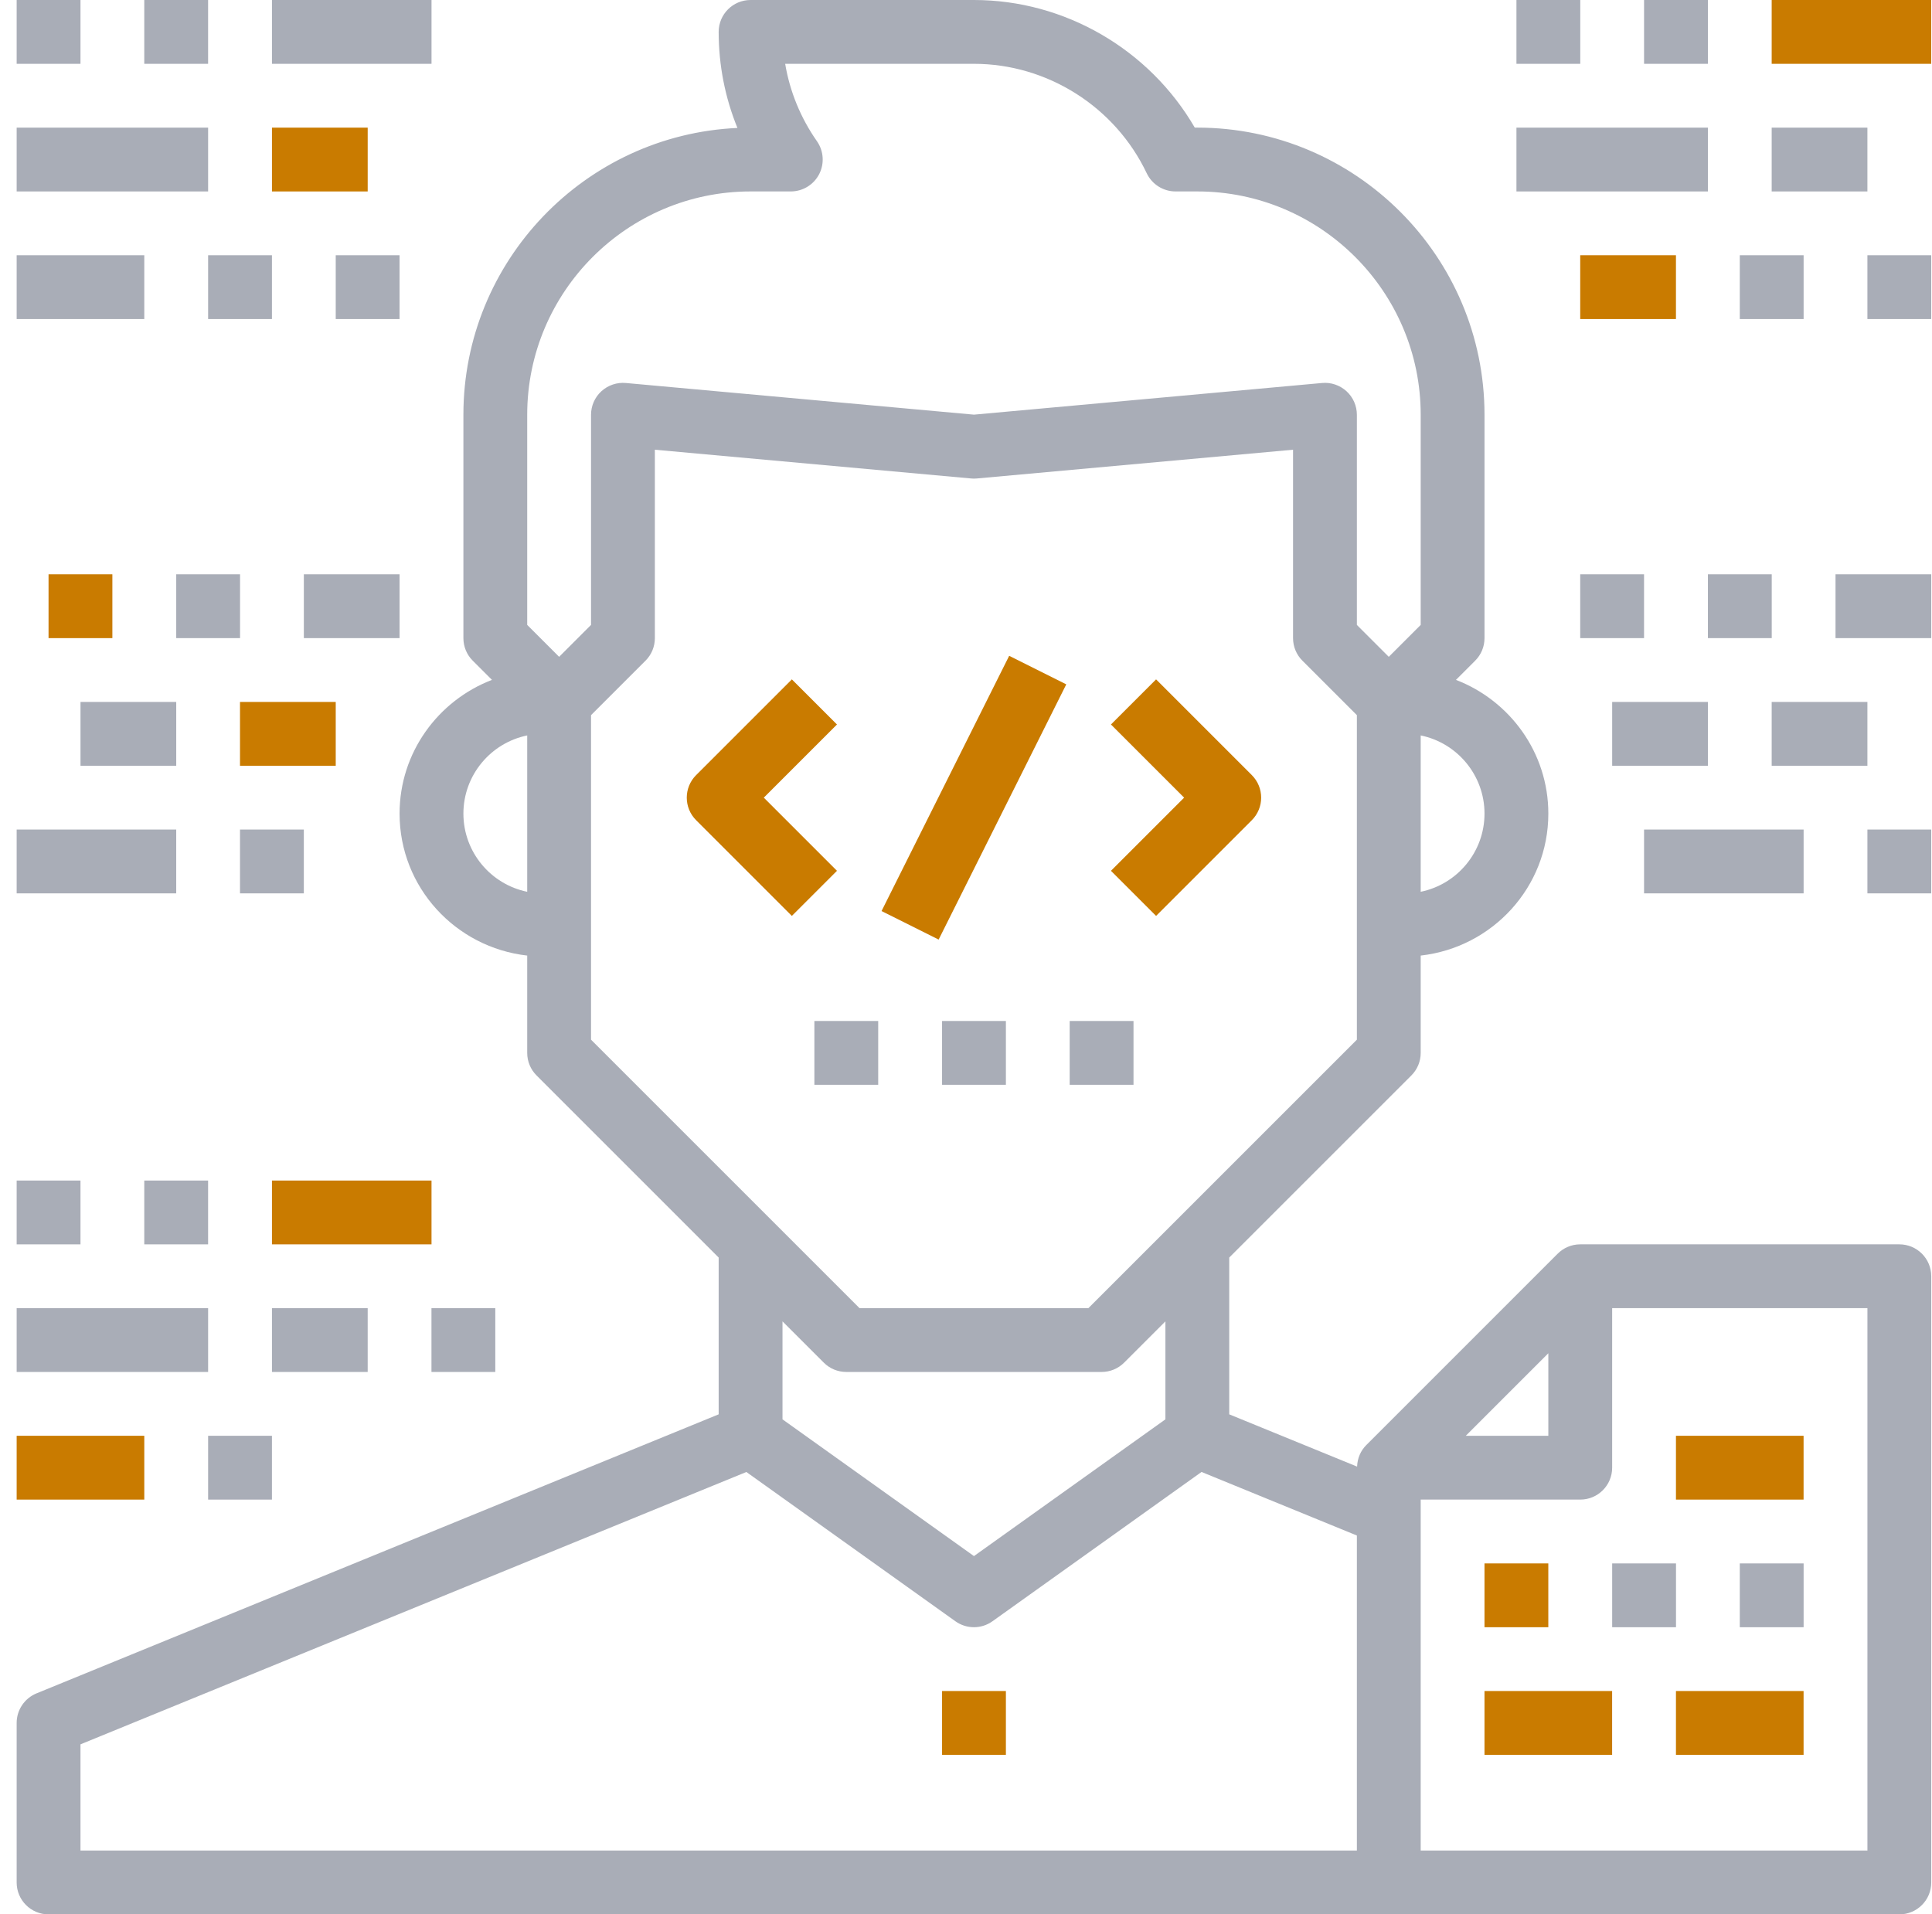 <svg width="111" height="110" viewBox="0 0 111 110" fill="none" xmlns="http://www.w3.org/2000/svg">
<path d="M4.624 0H0.957V3.667H4.624V0Z" fill="#A9ADB7"/>
<path d="M11.956 0H8.289V3.667H11.956V0Z" fill="#A9ADB7"/>
<path d="M15.624 14.666H11.957V18.333H15.624V14.666Z" fill="#A9ADB7"/>
<path d="M22.956 14.666H19.289V18.333H22.956V14.666Z" fill="#A9ADB7"/>
<path d="M21.125 7.334H15.625V11.001H21.125V7.334Z" fill="#C97B00"/>
<path d="M24.792 0H15.625V3.667H24.792V0Z" fill="#A9ADB7"/>
<path d="M11.957 7.334H0.957V11.001H11.957V7.334Z" fill="#A9ADB7"/>
<path d="M8.29 14.666H0.957V18.333H8.29V14.666Z" fill="#A9ADB7"/>
<path d="M17.456 47.666H13.789V51.333H17.456V47.666Z" fill="#A9ADB7"/>
<path d="M13.792 33H10.125V36.667H13.792V33Z" fill="#A9ADB7"/>
<path d="M6.456 33H2.789V36.667H6.456V33Z" fill="#C97B00"/>
<path d="M10.125 40.334H4.625V44.001H10.125V40.334Z" fill="#A9ADB7"/>
<path d="M10.124 47.666H0.957V51.333H10.124V47.666Z" fill="#A9ADB7"/>
<path d="M19.289 40.334H13.789V44.001H19.289V40.334Z" fill="#C97B00"/>
<path d="M22.957 33H17.457V36.667H22.957V33Z" fill="#A9ADB7"/>
<path d="M90.792 0H87.125V3.667H90.792V0Z" fill="#A9ADB7"/>
<path d="M98.124 0H94.457V3.667H98.124V0Z" fill="#A9ADB7"/>
<path d="M103.624 14.666H99.957V18.333H103.624V14.666Z" fill="#A9ADB7"/>
<path d="M110.956 14.666H107.289V18.333H110.956V14.666Z" fill="#A9ADB7"/>
<path d="M107.289 7.334H101.789V11.001H107.289V7.334Z" fill="#A9ADB7"/>
<path d="M110.956 0H101.789V3.667H110.956V0Z" fill="#C97B00"/>
<path d="M98.125 7.334H87.125V11.001H98.125V7.334Z" fill="#A9ADB7"/>
<path d="M96.289 14.666H90.789V18.333H96.289V14.666Z" fill="#C97B00"/>
<path d="M110.956 47.666H107.289V51.333H110.956V47.666Z" fill="#A9ADB7"/>
<path d="M101.792 33H98.125V36.667H101.792V33Z" fill="#A9ADB7"/>
<path d="M94.456 33H90.789V36.667H94.456V33Z" fill="#A9ADB7"/>
<path d="M98.125 40.334H92.625V44.001H98.125V40.334Z" fill="#A9ADB7"/>
<path d="M103.624 47.666H94.457V51.333H103.624V47.666Z" fill="#A9ADB7"/>
<path d="M107.289 40.334H101.789V44.001H107.289V40.334Z" fill="#A9ADB7"/>
<path d="M110.957 33H105.457V36.667H110.957V33Z" fill="#A9ADB7"/>
<path d="M4.624 67.834H0.957V71.501H4.624V67.834Z" fill="#A9ADB7"/>
<path d="M11.956 67.834H8.289V71.501H11.956V67.834Z" fill="#A9ADB7"/>
<path d="M15.624 82.5H11.957V86.167H15.624V82.5Z" fill="#A9ADB7"/>
<path d="M28.456 75.166H24.789V78.833H28.456V75.166Z" fill="#A9ADB7"/>
<path d="M21.125 75.166H15.625V78.833H21.125V75.166Z" fill="#A9ADB7"/>
<path d="M24.792 67.834H15.625V71.501H24.792V67.834Z" fill="#C97B00"/>
<path d="M11.957 75.166H0.957V78.833H11.957V75.166Z" fill="#A9ADB7"/>
<path d="M8.29 82.5H0.957V86.167H8.29V82.5Z" fill="#C97B00"/>
<path d="M109.124 71.5H90.79C90.282 71.5 89.824 71.707 89.492 72.039L78.498 83.034C78.179 83.351 77.986 83.789 77.97 84.271L70.624 81.268V72.259L81.087 61.796C81.431 61.453 81.624 60.988 81.624 60.5V54.907C85.738 54.444 88.957 50.985 88.957 46.75C88.957 43.241 86.744 40.256 83.65 39.066L84.753 37.963C85.098 37.62 85.29 37.154 85.29 36.667V23.833C85.29 14.735 77.889 7.333 68.79 7.333H68.644C66.04 2.844 61.184 0 55.957 0H43.124C42.11 0 41.29 0.82 41.29 1.833C41.29 3.744 41.657 5.61 42.368 7.352C33.62 7.748 26.624 14.989 26.624 23.833V36.667C26.624 37.154 26.816 37.62 27.161 37.963L28.265 39.066C25.17 40.256 22.957 43.241 22.957 46.75C22.957 50.985 26.176 54.444 30.29 54.907V60.5C30.29 60.988 30.483 61.453 30.828 61.796L41.29 72.259V81.268L2.096 97.302C1.406 97.587 0.957 98.256 0.957 99V108.167C0.957 109.181 1.777 110 2.79 110H79.79H109.124C110.138 110 110.957 109.181 110.957 108.167V73.333C110.957 72.32 110.138 71.5 109.124 71.5ZM85.29 46.75C85.29 48.963 83.714 50.816 81.624 51.242V42.258C83.714 42.684 85.29 44.537 85.29 46.75ZM30.29 51.242C28.2 50.816 26.624 48.963 26.624 46.75C26.624 44.537 28.2 42.684 30.29 42.258V51.242ZM30.29 35.908V23.833C30.29 16.759 36.049 11 43.124 11H45.434C46.117 11 46.743 10.62 47.06 10.015C47.375 9.409 47.328 8.679 46.939 8.118C45.996 6.771 45.379 5.258 45.111 3.667H55.957C60.17 3.667 64.068 6.134 65.883 9.955C66.187 10.593 66.832 11 67.538 11H68.79C75.865 11 81.624 16.759 81.624 23.833V35.908L79.79 37.741L77.957 35.908V23.833C77.957 23.318 77.741 22.827 77.361 22.48C76.98 22.134 76.47 21.958 75.957 22.007L55.957 23.826L35.957 22.007C35.447 21.96 34.936 22.132 34.553 22.48C34.173 22.827 33.957 23.318 33.957 23.833V35.908L32.124 37.741L30.29 35.908ZM33.957 59.741V53.167V41.092L37.087 37.963C37.431 37.62 37.624 37.154 37.624 36.667V25.841L55.79 27.493C55.902 27.504 56.012 27.504 56.124 27.493L74.29 25.841V36.667C74.29 37.154 74.483 37.62 74.828 37.963L77.957 41.092V53.167V59.741L62.531 75.167H49.383L33.957 59.741ZM66.957 75.926V81.556L55.957 89.413L44.957 81.556V75.926L47.328 78.296C47.67 78.641 48.136 78.833 48.624 78.833H63.29C63.778 78.833 64.244 78.641 64.587 78.296L66.957 75.926ZM77.957 106.333H4.624V100.23L42.882 84.581L54.892 93.159C55.211 93.386 55.583 93.5 55.957 93.5C56.331 93.5 56.703 93.386 57.022 93.157L69.032 84.579L77.957 88.231V106.333ZM88.957 77.759V82.5H84.216L88.957 77.759ZM107.29 106.333H81.624V86.999V86.167H90.79C91.804 86.167 92.624 85.347 92.624 84.333V75.167H107.29V106.333Z" fill="#A9ADB7"/>
<path d="M88.956 89.834H85.289V93.501H88.956V89.834Z" fill="#C97B00"/>
<path d="M96.292 89.834H92.625V93.501H96.292V89.834Z" fill="#A9ADB7"/>
<path d="M103.624 89.834H99.957V93.501H103.624V89.834Z" fill="#A9ADB7"/>
<path d="M92.622 97.166H85.289V100.833H92.622V97.166Z" fill="#C97B00"/>
<path d="M103.622 97.166H96.289V100.833H103.622V97.166Z" fill="#C97B00"/>
<path d="M103.622 82.5H96.289V86.167H103.622V82.5Z" fill="#C97B00"/>
<path d="M57.792 97.166H54.125V100.833H57.792V97.166Z" fill="#C97B00"/>
<path d="M48.087 41.629L45.495 39.037L39.995 44.537C39.278 45.254 39.278 46.413 39.995 47.129L45.495 52.629L48.087 50.037L43.883 45.833L48.087 41.629Z" fill="#C97B00"/>
<path d="M71.921 44.537L66.421 39.037L63.828 41.629L68.032 45.833L63.828 50.037L66.421 52.629L71.921 47.129C72.637 46.413 72.637 45.254 71.921 44.537Z" fill="#C97B00"/>
<path d="M57.981 37.683L50.648 52.349L53.928 53.988L61.261 39.323L57.981 37.683Z" fill="#C97B00"/>
<path d="M57.792 58.666H54.125V62.333H57.792V58.666Z" fill="#A9ADB7"/>
<path d="M65.124 58.666H61.457V62.333H65.124V58.666Z" fill="#A9ADB7"/>
<path d="M50.456 58.666H46.789V62.333H50.456V58.666Z" fill="#A9ADB7"/>
</svg>
